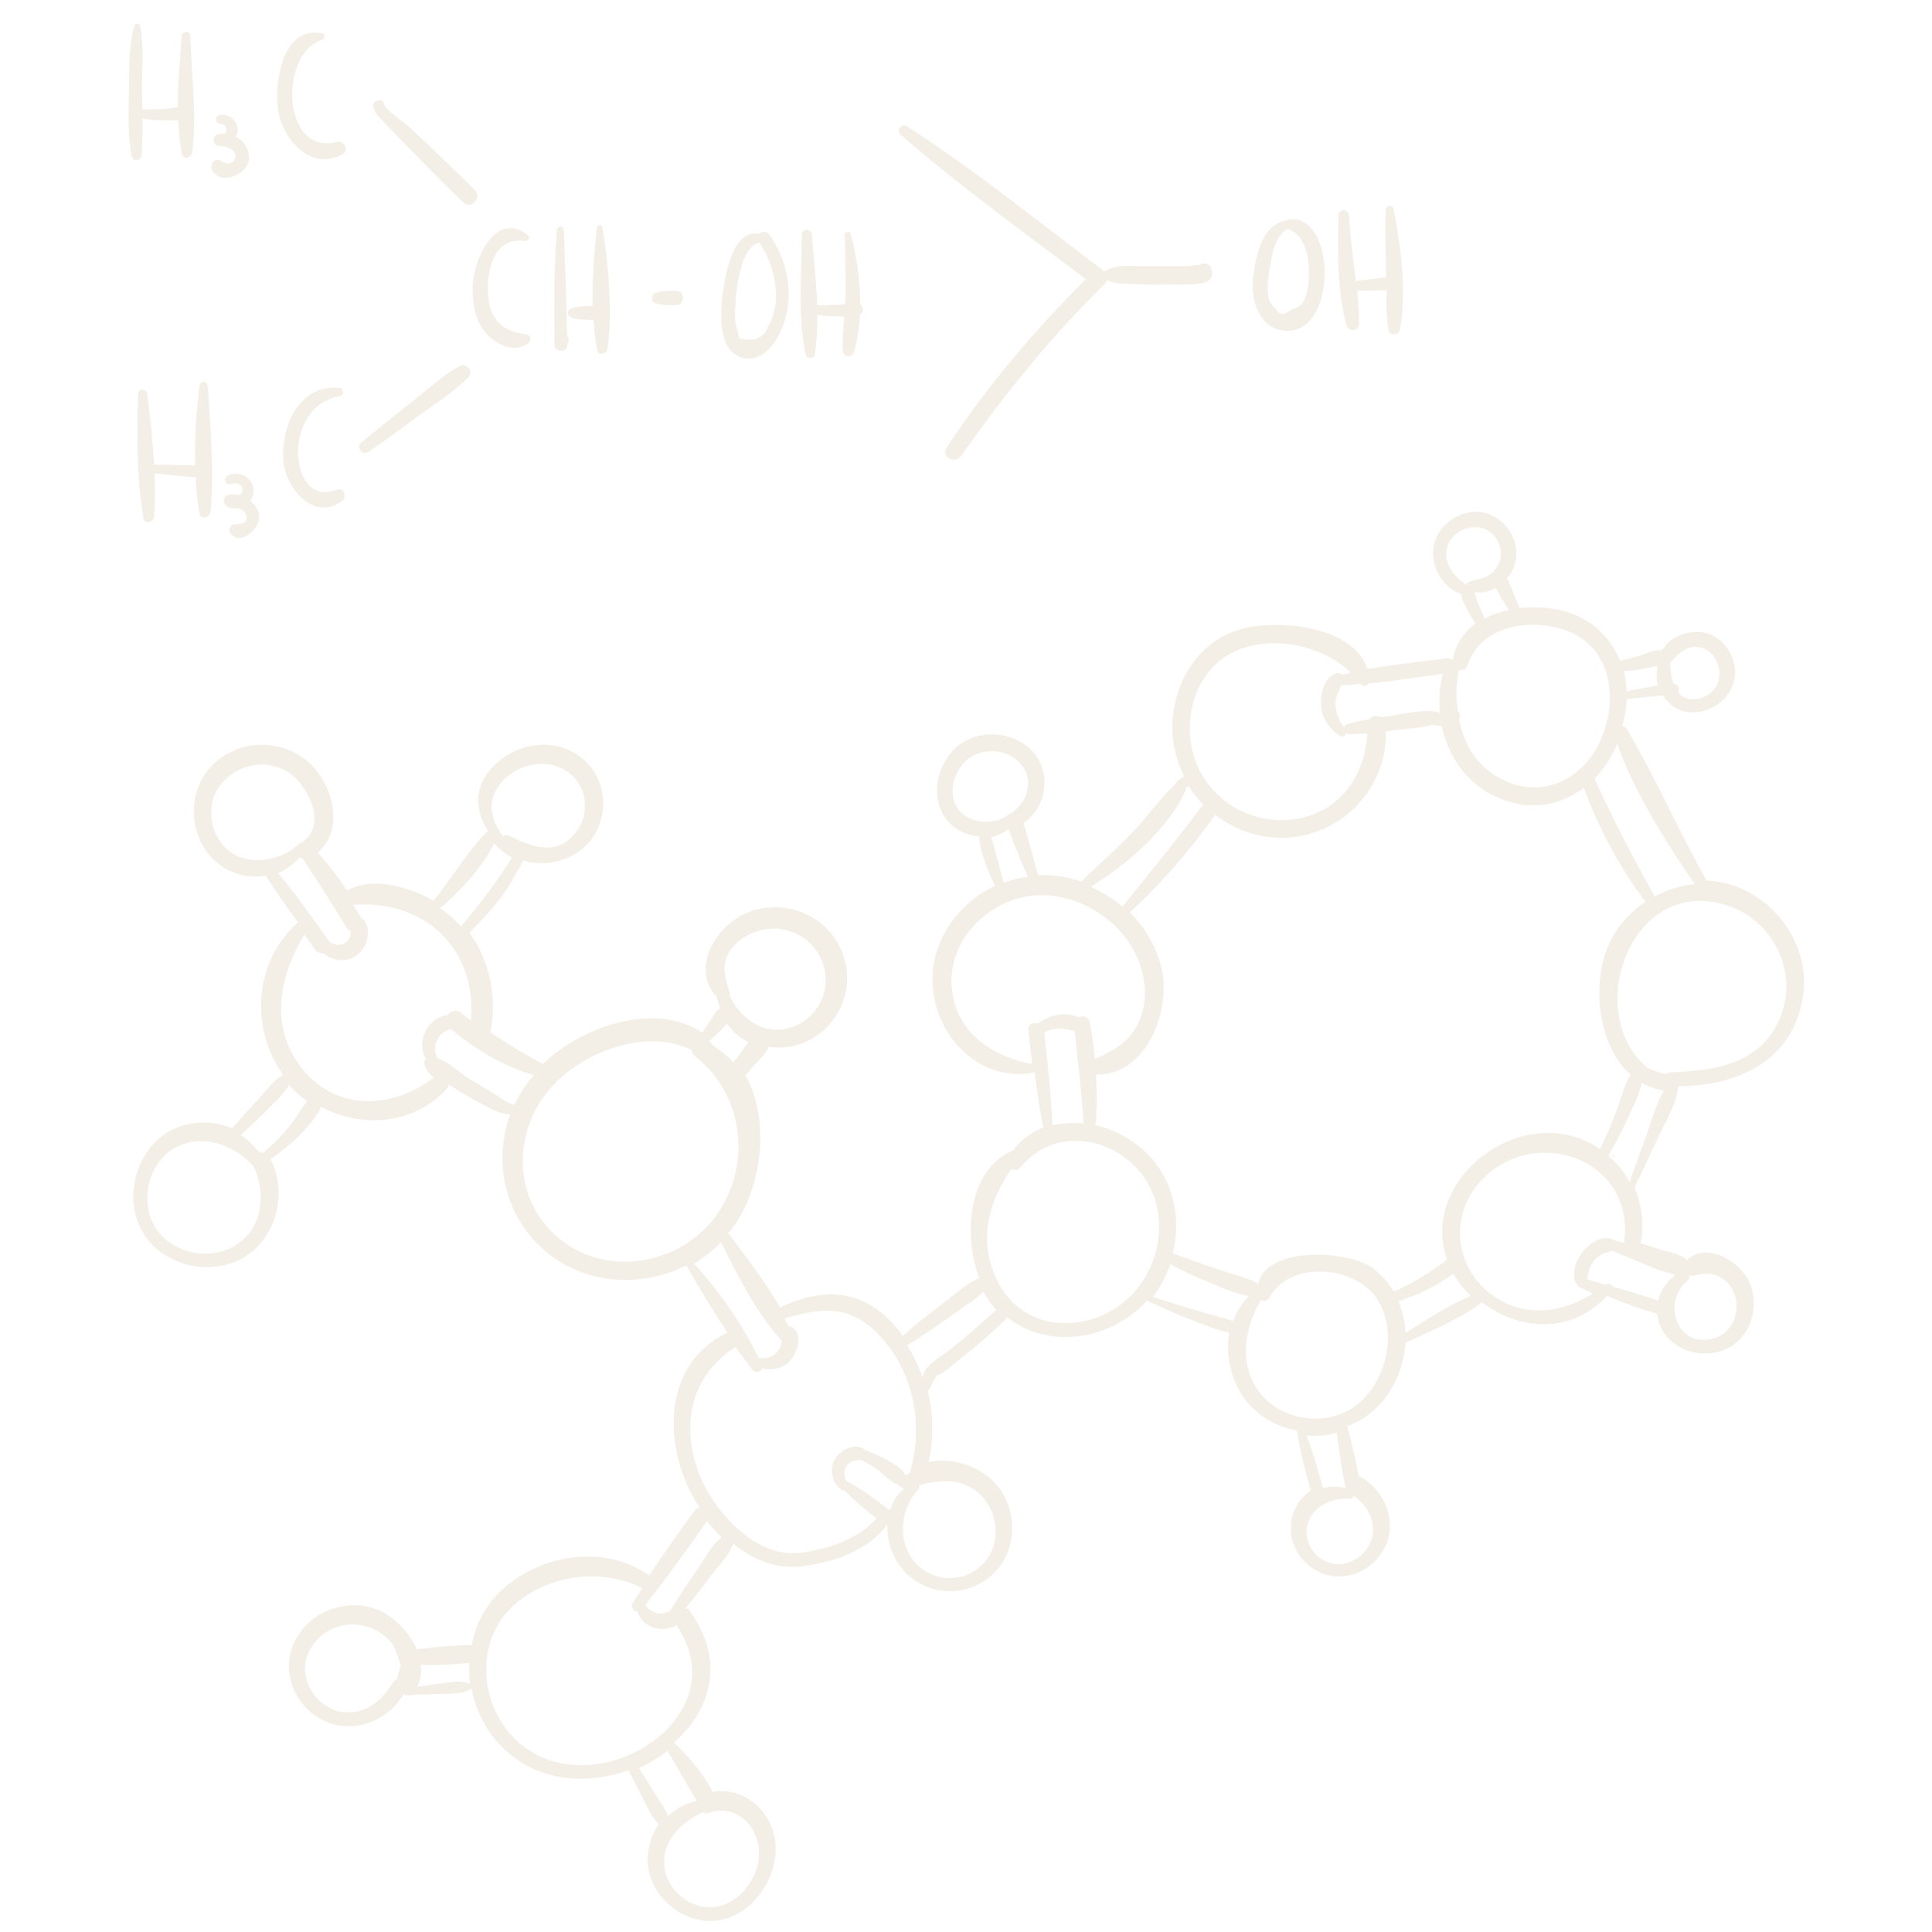 <?xml version="1.0" encoding="utf-8"?>
<!-- Generator: Adobe Illustrator 25.0.0, SVG Export Plug-In . SVG Version: 6.00 Build 0)  -->
<svg version="1.1" id="Layer_1" xmlns="http://www.w3.org/2000/svg" xmlns:xlink="http://www.w3.org/1999/xlink" x="0px" y="0px"
	 viewBox="0 0 400 400" style="enable-background:new 0 0 400 400;" xml:space="preserve">
<style type="text/css">
	.st0{opacity:0.1;}
	.st1{fill:#895003;}
</style>
<g>
	<g class="st0">
		<path class="st1" d="M353.7,131.2c-3-1-7.5,0.1-9.2,3c-0.2,0.1-0.4,0.2-0.5,0.5c-1.5-0.3-2.8,0.5-4.3,1c-1.4,0.4-2.9,0.8-4.3,1.1
			c-1.8-4.5-5.3-8.2-10.7-10c-3-1-6.6-1.3-10.1-0.9l0,0c-0.6-1.5-1.2-2.9-1.8-4.4c-0.3-0.6-0.5-1.2-0.8-1.8c0.9-1,1.5-2.2,1.8-3.5
			c0.9-4.3-2.1-8.9-6.3-10c-4.3-1.1-9,1.7-10.4,5.8c-1.4,4.3,1,9.3,5.2,10.9c0.1,0,0.1,0,0.2,0c0,1,0.7,2.2,1.2,3.1
			c0.5,1.1,1.1,2.1,1.8,3.1c-2.3,1.7-4.1,4.1-4.7,7.4c-0.2,0-0.3,0-0.4,0c-0.2-0.1-0.5-0.2-0.8-0.2c-5.5,0.7-11,1.3-16.5,2.2
			c-3-9.2-19.5-10.5-27-8c-10.6,3.5-15.5,16-12.5,26.3c0.4,1.4,1,2.7,1.6,4c-0.6,0.2-1.1,0.6-1.5,1c-0.2,0.2-0.4,0.5-0.6,0.8
			c-3.3,3.1-5.9,7-9.1,10.2c-3.2,3.4-6.8,6.4-10.1,9.7c-2.9-1-5.9-1.4-9-1.3c-1-3.6-1.9-7.3-3-10.8c4.3-2.8,5.7-9,2.9-13.5
			c-3.4-5.3-11.4-6.4-16.3-2.6c-4.7,3.7-6.3,11.4-2,16c1.7,1.8,4,2.7,6.2,2.9c0.3,3.5,1.8,7,3.3,10.2c-7.8,3.7-13.5,11.8-12.9,20.6
			c0.6,10.9,10.1,20.3,21.1,18c0.5,3.8,1,7.6,1.8,11.4c-2.4,1-4.5,2.5-6.3,4.8c-9.3,3.9-10.3,17.4-7,26.4c-2.8,1.3-5.3,3.6-7.8,5.5
			c-2.7,2.1-5.5,4.2-8,6.5c-0.2-0.3-0.5-0.6-0.7-1c-6.8-8.6-15.3-9.4-24.7-4.9c-3.1-5.3-7-10.5-10.5-15.1c-0.1-0.1-0.2-0.2-0.3-0.2
			c0.3-0.4,0.6-0.7,0.9-1.1c6-7.9,8.1-22.3,2.7-31.7c0.8-0.7,1.5-1.7,2.1-2.3c0.9-1,2.2-2.2,2.8-3.6c1.6,0.3,3.2,0.2,4.9-0.1
			c8.4-1.9,13.3-10.7,10.5-18.8c-2.7-7.9-11.4-11.8-19.2-9.1c-6.7,2.3-12.8,11.5-7,17.7c0.2,0.8,0.4,1.6,0.7,2.4
			c-1,0.5-1.5,1.7-2.1,2.6c-0.6,0.8-1.1,1.6-1.6,2.4c-9.7-6.5-24.9-1.4-33,6.5c-3.7-2-7.4-4.2-10.9-6.6c0-0.1,0.1-0.2,0.1-0.3
			c1.3-7.1-0.2-14.5-4.4-20.3c2.2-2.2,4.3-4.4,6.2-6.9c2-2.5,3.3-5.1,4.8-7.8c0.1-0.1,0.1-0.2,0.1-0.3c4.3,1.5,9.9,0.1,13-3
			c5.1-5.1,4.7-13.9-1-18.3c-6.1-4.7-14.9-2.7-19.4,3.3c-2.9,3.9-2.2,8.4,0.2,12c-0.2,0.1-0.4,0.2-0.6,0.4c-3.9,4.2-7.1,9.4-10.7,14
			c-5.3-3-13-5.1-17.9-2.1c-1.9-2.8-3.9-5.4-6.1-7.9c5.4-4.6,3.3-13.5-1.3-18.1c-5.6-5.6-14.9-5.6-20.5,0
			c-5.4,5.4-5.1,14.8,0.6,19.9c3,2.7,6.8,3.6,10.4,3c2.1,3.3,4.4,6.5,6.7,9.7c-9.1,7.9-10,21.9-3.1,31.5l0,0
			c-2.2,1.3-3.8,3.8-5.6,5.6c-1.7,1.8-3.3,3.6-4.9,5.5c-4.3-1.8-9.6-1.6-13.7,1c-6.7,4.4-8.9,14.3-4.5,21.1
			c4.4,6.7,14.5,8.7,21.1,4.3c6.4-4.2,8.5-13.3,5-20c3.9-2.7,8.2-6.4,10.5-10.8c8.4,4.4,19.2,3.7,26-3.8c0.2-0.3,0.4-0.6,0.4-0.9
			c1.7,1.2,3.5,2.2,5.3,3.2c1.9,1,4.9,3,7.4,3c-3.5,9.9-1.2,21.2,7.5,28.5c8.3,6.9,19.8,7.4,29,2.8c2.6,4.6,5.5,9.3,8.5,13.9
			c-14.1,6.8-13.4,24.8-5.7,36.3c-0.4,0-0.9,0.2-1.2,0.7c-3.2,4.4-6.3,8.8-9.3,13.3c-9.4-6.8-23.5-4.3-31.4,3.9
			c-2.9,3-4.6,6.7-5.4,10.6c-0.2-0.1-0.3-0.1-0.6-0.1c-3.5,0.1-7.2,0.4-10.7,0.9c-1.6-3.6-4.9-6.9-7.8-8.1
			c-6.7-2.8-14.7,0.2-17.7,6.9c-2.8,6.3,0.6,13.6,6.8,16.2c5.9,2.5,12.9-0.4,16-5.8c0.2,0.2,0.4,0.3,0.8,0.3
			c2.4-0.2,4.8-0.2,7.2-0.3c1.9-0.1,4.1,0.1,5.8-1c0.1-0.1,0.1-0.1,0.2-0.2c0.8,4.1,2.6,8,5.3,11.1c7.2,8.2,18,9.2,27.2,5.9
			c1,2,2.1,4,3.1,6c0.9,1.8,1.8,3.8,3.2,5.2c-1.4,2-2.2,4.4-2.3,6.8c-0.3,7.2,6.3,13.5,13.4,13.2c7.4-0.3,13-7.7,13.1-14.8
			c0.1-7.2-6.1-13.1-13.1-11.9c0,0,0,0,0-0.1c-1.9-3.7-4.9-7.2-8-10.1c7.6-6.6,10.8-16.9,3.3-27.3c-0.2-0.3-0.5-0.5-0.8-0.6
			c1.8-2.2,3.5-4.4,5.2-6.7c1.5-1.9,3.8-4.2,4.6-6.6c4,3.2,8.7,5.3,14,4.7c6.4-0.7,14-3.2,17.9-8.7c-0.1,2.6,0.6,5.4,2,7.7
			c4,6.5,12.7,8.1,18.8,3.5c5.9-4.4,6.6-13.1,2.3-18.8c-3.2-4.2-9.2-6.4-14.5-5.3c1-4.9,0.9-10-0.2-14.8c0.5-0.4,0.7-1.1,1-1.7
			c0.2-0.5,0.6-1,0.9-1.4c1.9-0.8,3.8-2.7,5.2-3.8c3.1-2.4,6.1-5,8.9-7.7c0.2-0.2,0.3-0.4,0.4-0.6c7.9,6.4,20.2,5.1,27.9-2.3
			c0.4-0.4,0.7-0.8,1.1-1.2c0.1,0.1,0.1,0.1,0.2,0.2c3.1,1.4,6.1,2.8,9.3,4c2.4,0.9,4.9,2,7.5,2.5c-1,5.8,1,12.3,5.6,16.3
			c2.4,2.1,5.4,3.4,8.4,4c0.7,4.2,1.7,8.4,2.9,12.4c-1.7,1.1-3,2.8-3.7,4.9c-1.7,5.3,1.5,10.9,6.8,12.5c5,1.5,10.3-1.4,12.4-6
			c2.3-5.2-0.2-11.3-5-14.1c-0.2-0.1-0.4-0.2-0.6-0.2c-0.6-3.5-1.4-7-2.4-10.4c2.7-1,5.2-2.7,7.1-4.9c2.9-3.4,4.7-7.9,5-12.4
			c0.1,0,0.2,0,0.2-0.1c5-2.3,10.7-4.7,15.2-7.9c0.2-0.1,0.3-0.3,0.4-0.4c7.4,5.7,18.3,6.9,25.9-1.3c3.4,1.4,6.8,2.7,10.4,3.7
			c0.1,1.2,0.5,2.4,1.2,3.6c2.6,4.4,8.8,5.8,13.3,3.6c4.9-2.4,6.7-8.6,4.7-13.5c-1.8-4.4-8.9-8.8-13-4.8c-1.3-1.3-4-1.7-5.5-2.2
			c-1.4-0.5-2.9-0.9-4.3-1.3c0.2-0.2,0.3-0.4,0.3-0.7c0.6-3.8,0-7.5-1.4-10.9c1.8-3.5,3.4-7.2,5.1-10.7c1.5-3.2,3.6-6.6,4-10.2
			c12.2-0.1,23.8-5.2,25.8-18.7c1.6-10.8-6.2-21.2-16.7-23.5c-1.1-0.2-2.2-0.4-3.4-0.4c0-0.1-0.1-0.3-0.1-0.4
			c-5.7-10.2-10.4-21-16.3-31c-0.2-0.4-0.5-0.5-0.9-0.6c0.5-1.9,0.8-3.8,0.9-5.6c1.7-0.1,3.5-0.4,5.2-0.5c0.8-0.1,1.6-0.1,2.3-0.2
			c0.9,1.4,2.2,2.6,3.8,3.1c4.1,1.4,9.1-1.1,10.6-5.2C360.3,138.3,358.2,132.8,353.7,131.2z M82.5,346.4c-0.1,0.4-0.2,0.9-0.3,1.3
			c-0.3,0.1-0.6,0.3-0.8,0.6c-2.2,3.6-5.4,6.5-10,6.2c-5-0.3-9.1-5.6-8.1-10.5c1.1-5.2,6.3-8.5,11.5-7.5c2.6,0.5,4.7,1.7,6.4,3.8
			c0.2,0.2,1.1,2.4,1.8,4.5C82.8,345.4,82.7,345.9,82.5,346.4z M97.3,348.6L97.3,348.6c-1.9-0.8-3.8-0.3-5.7-0.1
			c-1.7,0.2-3.4,0.5-5.2,0.7c0.7-1.4,0.9-2.9,0.7-4.5c3.3,0.1,6.7-0.1,9.9-0.4c0.1,0,0.1,0,0.2,0C97.1,345.7,97.1,347.1,97.3,348.6z
			 M150.7,197.6c1.3-2.6,4.1-4.3,6.8-5c5.6-1.4,11.3,1.7,13,7.3c1.7,5.5-1.5,11.3-7,12.9c-5.4,1.6-10.1-1.9-12.4-6.5
			c0-0.2,0.1-0.4,0-0.7C150.3,202.9,149.3,200.3,150.7,197.6z M149,213.5c0.5-0.5,1-1,1.5-1.5c1.2,1.6,2.7,2.9,4.5,3.8
			c-0.7,0.8-1.3,1.8-1.9,2.6c-0.4,0.5-0.8,1-1.3,1.5c-1.1-1.2-2.3-2.2-3.8-3.1c-0.4-0.4-0.8-0.8-1.2-1.2
			C147.6,214.9,148.3,214.2,149,213.5z M102.8,163.4c2.8-4.8,9.7-6.9,14.4-3.8c4.4,2.8,5.2,8.9,1.9,12.9c-4,4.9-9,2.8-13.6,0.6
			c-0.5-0.2-1-0.2-1.4,0C102,170.2,100.8,166.7,102.8,163.4z M102.3,174.6c1.1,1.2,2.4,2.2,3.7,3c0,0,0,0-0.1,0.1
			c-3,4.9-6.7,9.7-10.5,14.1c-0.9-1-1.9-2-3.1-2.9c-0.4-0.3-0.7-0.6-1.2-0.8C95.5,184.2,99.9,179.6,102.3,174.6z M47.1,175.9
			c-3.9-3.4-4.6-9.8-1.2-13.7c3.3-4,9.3-5.2,13.8-2.3c4.1,2.6,8.2,11.1,2.8,14.5l0,0c-0.4,0.1-0.7,0.3-0.9,0.7
			c-0.2,0-0.3,0.1-0.4,0.2C57.4,178.4,51,179.3,47.1,175.9z M57.6,180.8c1.7-0.8,3.3-1.9,4.5-3.4c0.2,0.2,0.4,0.3,0.6,0.4
			c3.1,4.7,6.1,9.4,9,14.2c0.3,0.4,0.6,0.7,0.9,0.8c0,0.9-0.2,1.7-1,2.3c-1,0.8-2.4,0.6-3.4-0.1c-0.1-0.1-0.1-0.2-0.2-0.3
			C64.7,190,61.3,185.3,57.6,180.8z M49.1,257.6c-5.4,3.7-13.7,2-17.1-3.7c-3.2-5.5-1.1-13.7,4.7-16.5c5.6-2.7,11.9-0.3,15.8,4.1
			C55.1,246.9,54.5,254,49.1,257.6z M60,233.1c-1.6,2-3.5,3.9-5.5,5.6c-0.3-0.2-0.6-0.2-0.9-0.2c-1.1-1.4-2.4-2.6-3.8-3.5
			c1.7-1.5,3.3-3,4.9-4.6c1.7-1.8,4-3.6,5.1-5.8c1.1,1.3,2.4,2.4,3.8,3.4C62.3,229.7,61.3,231.4,60,233.1z M88.2,219.2
			c-0.3,0.3-0.5,0.7-0.3,1.2c0.3,1.2,1,2,1.9,2.7c-9.2,7.1-21.8,6.9-28.5-3.6c-5.4-8.4-3.1-18,1.7-26c0.7,1,1.5,2,2.2,3.1
			c0.5,0.6,1.1,0.8,1.7,0.7c1.7,1.5,4.2,2,6.3,0.9c2.5-1.3,3.9-5,2.3-7.5c-0.2-0.3-0.4-0.5-0.7-0.6c-0.5-1-1.1-1.9-1.7-2.8
			c1.2,0,2.5,0,3.8,0c3.9,0.2,7.7,1.3,11.1,3.4c7.1,4.5,10.3,12.5,9.5,20.6c-0.6-0.5-1.3-1-1.9-1.5c-1-0.9-2.3-0.5-3,0.4
			C88.5,210.7,86.1,215.7,88.2,219.2z M102.1,226.3c-1.6-1-3.3-1.9-4.9-2.9c-2-1.2-4.2-3.5-6.6-4.3c-1.4-2.3,0.1-5.5,2.7-6
			c0,0,0,0,0.1,0c5.1,4.2,10.7,7.6,17.1,9.5c-1.6,1.9-2.9,3.9-4,6.1C105.3,228.7,103,226.8,102.1,226.3z M116,256.6
			c-10.1-8.1-10.1-22.7-1.5-31.9c6.6-7.1,19.5-11.9,28.7-7.3c0,0.4,0.2,0.8,0.6,1.2c9.8,7.6,11.9,21.5,5.2,32
			C142.1,261.5,126.3,264.9,116,256.6z M143.7,261.6c2-1.2,3.9-2.7,5.6-4.4c3.3,6.7,7.4,14.8,12.5,20.3c0,0.1,0,0.1,0,0.2
			c0,0.9-0.4,1.6-0.9,2.2c-1.1,1.2-2.3,1.4-3.8,1.3C153.8,274.3,148.8,267.2,143.7,261.6z M146.8,375.3c6.7-2.1,11.5,4.4,10.1,10.6
			c-1.2,5.4-6.3,10.2-12.1,8.7c-4.9-1.3-8.4-6.3-7-11.4c1.1-3.9,4.3-6.4,7.8-8C145.9,375.4,146.3,375.5,146.8,375.3z M144.3,372.9
			c-2.3,0.4-4.3,1.5-6,3.1c-0.6-1.6-1.7-3-2.6-4.5c-1.1-1.8-2.2-3.6-3.4-5.4c2.1-1,4.1-2.2,5.9-3.6
			C140.3,366,142.2,369.5,144.3,372.9z M105.9,359.3c-6.5-7.1-7.3-19-0.4-26.1s18.7-8.8,27.5-4.4c-0.7,1-1.4,2.1-2,3.1
			c-0.5,0.8,0.2,1.7,1,1.8c0.8,2.8,4.2,4.3,7.1,3.2h0.1c0.1,0,0.2-0.1,0.3-0.1c0.2-0.1,0.4-0.3,0.5-0.4
			C153.8,356.6,120.8,375.6,105.9,359.3z M144.4,324.9c-2,2.9-3.9,5.8-5.8,8.8c-0.3,0-0.6,0-0.9,0.2c-1.4,0.6-3.3-0.4-4.1-1.6
			c4.4-5.6,8.6-11.4,12.7-17.3c0,0,0,0,0-0.1c1,1.2,2,2.3,3.1,3.4C147.3,319.8,145.9,322.8,144.4,324.9z M175.2,306.6
			c-0.5-0.9-0.5-2.1,0-3c0.7-1.2,1.8-1.1,3-1.4c1.3,0.7,2.6,1.4,3.8,2.3c1.1,0.8,2.4,2.4,3.8,2.8c0.3,0.2,0.5,0.4,0.8,0.6
			c0.2,0.1,0.4,0.3,0.5,0.4c-1.4,1.2-2.3,2.7-2.9,4.4C181.4,310.5,178.4,308.3,175.2,306.6z M202.9,309.4c4,3.8,4.5,10.8,0.3,14.7
			c-4.4,4.2-11.5,3.2-14.7-1.9c-2.7-4.3-1.8-10.1,1.6-13.8c0.3-0.3,0.3-0.6,0.2-0.9C194.7,306.3,199.2,305.9,202.9,309.4z
			 M188.5,304.6c0,0.1,0,0.1,0,0.2c-0.3,0.2-0.5,0.3-0.7,0.5c-0.1,0-0.1,0.1-0.2,0.2h-0.1c-0.6-1.5-2.6-2.5-3.8-3.2
			c-1.5-0.8-3-1.5-4.7-2.1c-0.1-0.1-0.2-0.2-0.3-0.3c-2-1.2-4.9,0.5-5.9,2.3c-1.1,2-0.6,4.6,1.2,6.1c0.2,0.2,0.6,0.3,0.8,0.2
			c2,2.1,4.3,4.1,6.7,5.9c-3.9,4.2-9.4,6.1-15,7c-7,1.1-12.7-3.1-17-8.3c-8.8-10.5-9.7-26.4,2.8-34.2c1.1,1.6,2.3,3.1,3.4,4.6
			c0.7,0.9,1.8,0.6,2.1-0.2c1.8,0.5,3.9,0.1,5.3-1.1c1.7-1.4,3.3-5.5,1.2-7.2c-0.3-0.3-0.7-0.4-1-0.4c-0.3-0.6-0.6-1.1-0.9-1.7
			c4.1-1,8.2-2.2,12.4-1.1c4.7,1.3,8,5,10.6,9C189.8,288,190.7,296.6,188.5,304.6z M205.7,271.7c-3,2.7-6,5.3-9.1,7.8
			c-1.9,1.5-5.2,3.1-5.6,5.7l0,0c-0.8-2.3-1.9-4.6-3.2-6.7c3.1-1.8,6.1-4,9-6c2.2-1.6,4.8-3.1,6.8-5.1c0.1,0.2,0.2,0.5,0.4,0.7
			c0.7,1.2,1.5,2.3,2.3,3.2C206.1,271.4,205.9,271.5,205.7,271.7z M310.1,122.5c0.7,1.3,1.5,2.6,2.3,3.8c-1.8,0.4-3.5,0.9-5,1.8
			c-0.5-1.1-0.9-2.1-1.4-3.2c-0.3-0.8-0.4-1.6-0.8-2.3c1.6,0.2,3.1-0.1,4.5-0.9C309.8,121.9,309.9,122.2,310.1,122.5z M300.2,112
			c1.8-3,6.3-3.9,8.8-1.4c2.3,2.3,2.4,5.8-0.1,8c-1.4,1.2-2.6,1.1-4.2,1.7c-0.4,0.1-1,0.3-1.1,0.9c-0.1-0.2-0.2-0.3-0.4-0.4
			C300.3,118.9,298.2,115.3,300.2,112z M302.1,148.9C302.1,148.8,302.1,148.8,302.1,148.9c0.3-0.6,0.2-1.3-0.3-1.7
			c-0.4-2.8-0.3-5.7,0.2-8.5c0.7,0.2,1.6-0.1,1.9-1.1c2.7-8.1,12.8-9.6,20-7.2c9.5,3.2,11.2,13.7,7.8,22.1
			c-3.3,8.3-11.8,13.2-20.4,9C305.8,158.9,303.1,154.2,302.1,148.9z M283.3,141.5c5.2-0.5,10.3-1.3,15.4-2c-0.7,2.7-0.8,5.5-0.6,8.2
			l0,0c-0.1-0.2-0.3-0.3-0.6-0.3c-2.8-0.5-5.6,0.2-8.3,0.6c-1.1,0.2-2.3,0.4-3.4,0.5c-0.8-0.4-1.8-0.3-2.3,0.4c-1.5,0.3-3,0.6-4.5,1
			c-0.4,0.1-0.6,0.4-0.7,0.7c-1.2-1.4-1.8-3.2-1.8-5c0-1.4,0.7-2.5,1.2-3.7c1.3-0.1,2.6-0.1,4-0.3
			C282.1,142.2,283.1,142.1,283.3,141.5z M255,135.2c7.5-4,18.7-1.8,24.7,4.1c-0.6,0.1-1.2,0.3-1.9,0.4c-0.3-0.3-0.7-0.5-1.1-0.3
			c-2.6,0.8-3.3,4.2-3.2,6.5c0.2,2.8,1.6,5,3.9,6.4c0.6,0.4,1.2,0,1.3-0.5c0.1,0.1,0.3,0.2,0.5,0.2c1.3,0,2.6-0.1,3.9-0.2
			c-0.4,7.8-4.7,15.1-12.7,17.3c-8.9,2.5-18.3-1.8-22.3-10.1C244.3,150.8,246.6,139.6,255,135.2z M245.4,163.8
			c0.1-0.2,0.1-0.5,0.1-0.7c0.2-0.1,0.4-0.2,0.6-0.3c0.9,1.4,1.9,2.6,3,3.8c-5.4,7.1-11,14.1-16.7,21.1c-2-1.7-4.2-3-6.6-4.1
			C233.3,179.1,241.9,171.5,245.4,163.8z M199.3,168.5c-3.4-2.9-2.3-8.2,0.7-11s8.4-2.6,11.2,0.5c3,3.3,1.6,7.9-1.6,10.2
			c-0.1,0-0.1,0.1-0.2,0.1c-0.3,0.1-0.6,0.3-0.8,0.5c-0.1,0.1-0.2,0.2-0.3,0.2C205.6,170.7,201.7,170.5,199.3,168.5z M205.2,173.3
			c1.3-0.3,2.6-0.8,3.6-1.7l0,0c1.2,3.4,2.6,6.7,4,10c-0.1,0-0.2,0-0.3,0c-1.6,0.2-3.2,0.6-4.7,1.2
			C206.9,179.7,206.2,176.4,205.2,173.3z M197,203.5c-0.3-9.4,8.1-17.4,17.2-18.1c8.3-0.6,16.7,4.2,20.6,11.5
			c2.6,4.9,3.2,11,0.4,15.8c-2,3.5-5.2,5-8.5,6.6c-0.2-2.6-0.6-5.1-1.1-7.7c-0.2-1.1-1.4-1.4-2.3-1c-2.7-1.2-6-0.5-8.4,1.3
			c-1-0.3-2.1,0.2-2,1.4c0.3,2.3,0.5,4.6,0.8,7C205,218.7,197.3,213.3,197,203.5z M222.5,213.5c0.7,6.2,1.4,12.4,1.8,18.6
			c0,0.2,0.1,0.3,0.1,0.5c-2.2-0.2-4.4-0.1-6.5,0.4c-0.3-6.4-1-12.8-1.7-19.2C218.3,212.6,220.3,212.8,222.5,213.5z M234.4,268
			c-7.6,7.9-21.4,8.5-27.3-1.7c-4.9-8.5-2.7-17.1,2.3-24.3c0.6,0.3,1.3,0.4,1.9-0.3c6.7-8.4,18.9-6.6,25.1,1.4
			C242.1,250.5,240.7,261.4,234.4,268z M248.3,271.5c-3.2-1-6.4-1.9-9.6-3c1.6-2.1,2.8-4.4,3.6-6.8c2.7,1.5,5.5,2.8,8.3,3.9
			c2.4,1,5.2,2.3,8,2.7c-1.5,1.5-2.6,3.3-3.3,5.2C253,272.7,250.5,272.2,248.3,271.5z M283.9,318.9c-1.1,3.3-4.8,5.6-8.2,4.8
			c-3.4-0.8-5.7-4.2-5.1-7.7c0.8-4,5.1-6,8.8-5.7c0.4,0,0.7-0.2,0.8-0.5c0.1,0,0.1,0,0.2,0C283.3,311.8,285.1,315.4,283.9,318.9z
			 M270.5,297.2c2.1,0.2,4.3,0,6.3-0.6c0.4,3.9,1,7.7,1.8,11.5c-1.6-0.4-3.2-0.4-4.7,0C272.9,304.5,271.9,300.8,270.5,297.2z
			 M279.2,292c-6,3.3-14.4,1.7-18.5-3.8c-4.3-5.8-3.1-13.2,0.4-19.1c0.6,0.4,1.3,0.3,1.7-0.4c4.3-8.1,18.4-6.6,22.6,0.7
			C289.7,276.7,286.6,287.8,279.2,292z M284.3,262.6c-4.9-3.7-22-4.8-23.8,3.2c-2.5-1.5-5.9-2.1-8.6-3.1c-3-1-6.1-2.1-9.1-3.2
			c1.7-6.8,0.4-14.1-4.3-19.6c-3.1-3.5-7.4-6-11.9-7c0.2-0.2,0.3-0.5,0.3-0.8c0.2-3.2,0.2-6.4,0-9.6c10.7,0.2,15.9-13.9,13.4-22.8
			c-1.2-4.2-3.4-7.8-6.4-10.8c6.6-6,12.5-12.9,17.7-20.2c4.5,3.5,10.3,5.3,16.3,4.6c11-1.3,19.4-11,19-21.9c0.9-0.1,1.8-0.2,2.7-0.3
			c2.3-0.3,4.8-0.4,7-1.1c0.6,0.2,1.2,0.3,1.9,0.3l0,0c1.4,6.8,5.8,12.8,12.8,15.3c6.1,2.3,12,1,16.6-2.5
			c3.1,8.4,7.4,16.5,12.8,23.6c-4.2,2.8-7.4,7-8.7,11.9c-2.1,7.9-0.5,18.5,5.6,23.9c-1.4,2.3-2.1,5.3-3,7.7c-1,2.6-2.1,5.2-3.3,7.7
			c-1.1-0.7-2.2-1.4-3.5-1.9c-9.1-3.8-19.8,0.3-25.4,8c-4.2,5.7-4.6,11.7-2.8,16.8c-3.4,2.6-7.1,4.9-11,6.6
			C287.5,265.7,286.1,264,284.3,262.6z M291,276c-0.1-2.3-0.6-4.6-1.5-6.6c4.1-1.3,7.9-3.1,11.4-5.7c1,1.7,2.2,3.3,3.6,4.6
			C299.8,270.3,295.2,273.3,291,276z M310.4,269.1c-9-5.3-10.9-16.9-3.8-24.6c11-11.9,31.8-4.6,29.7,12.4c0,0.1,0,0.3,0,0.4
			c-0.8-0.2-1.6-0.4-2.4-0.6c0,0-0.1,0-0.1-0.1c-2-1-4.6,0.8-5.9,2.3c-1.5,1.7-2.3,4-1.9,6.2c0.1,0.3,0.3,0.6,0.5,0.7
			c0,0.3,0.2,0.5,0.5,0.7c0.9,0.4,1.9,0.9,2.8,1.3C324,271.5,316.8,272.8,310.4,269.1z M349.4,265.1c0.4-0.3,0.4-0.7,0.3-1.1
			c0.2,0.1,0.4,0.1,0.7,0.1c2-0.3,3.5-0.8,5.5,0.2c1.7,0.8,2.9,2.4,3.4,4.2c0.9,3.4-0.7,7.4-4.2,8.5
			C347.3,279.5,343.9,269.7,349.4,265.1z M343.3,262.9c0.9,0.3,2.3,0.6,3.3,1c0,0.1,0.1,0.2,0.2,0.2c-1.8,1.2-3,3.1-3.5,5.2
			c-3.1-1.1-6.2-2-9.4-2.9c-0.3-0.5-0.8-0.9-1.4-0.4l0,0c-1.3-0.4-2.5-0.7-3.8-1.1c0-0.1,0-0.1,0-0.2c0.1-1.5,0.5-2.8,1.5-3.9
			c0.5-0.5,1-0.9,1.6-1.2c0.6-0.3,1.3-0.3,1.9-0.7c1.9,0.9,3.9,1.6,5.8,2.4C340.8,261.9,342,262.4,343.3,262.9z M341,234.7
			c-1.2,3.3-2.4,6.6-3.6,10c-1.1-2-2.6-3.9-4.4-5.4c1.5-2.6,2.9-5.3,4.1-8c1-2.2,2.3-4.6,2.8-7.1c1.4,0.8,2.9,1.3,4.6,1.6
			C342.9,228.5,342,231.8,341,234.7z M358,187.6c8.7,3,13.9,12.8,11.1,21.6c-3.4,10.7-13.2,12.5-23.1,12.8c-0.4,0-0.8,0.2-1,0.4
			c-1.4-0.3-2.7-0.7-4-1.4C327.4,209.5,337.9,180.6,358,187.6z M350.9,183.1c-2.9,0.2-5.7,1.1-8.3,2.5c-4.5-8-8.7-16.1-12.5-24.4
			c2-2,3.6-4.5,4.7-7.2C338.5,164.2,344.8,174.2,350.9,183.1z M343.2,141.9c-0.5,0.1-1,0.2-1.5,0.3c-1.6,0.3-3.3,0.6-4.9,0.9
			c-0.1-1.4-0.3-2.8-0.6-4.2c1.5,0,2.9-0.2,4.4-0.5c0.9-0.2,1.8-0.3,2.6-0.6C342.9,139.2,342.9,140.5,343.2,141.9z M355.5,141.8
			c-1.1,2.2-4.1,3.6-6.5,2.7c-0.6-0.2-1.1-0.6-1.5-1.1c0.3-0.6,0-1.6-0.7-1.8c-0.1,0-0.2,0-0.3,0c-0.5-1.4-0.7-2.9-0.7-4.4l0,0
			c1.8-2.1,4.2-4.3,7.2-2.8C355.6,135.6,356.7,139.2,355.5,141.8z"/>
		<path class="st1" d="M334,239.2c-0.3,0.1-0.1,0.5,0.1,0.4C334.3,239.5,334.2,239.1,334,239.2z"/>
	</g>
	<g class="st0">
		<path class="st1" d="M39.4,7.5c0-1.2-1.7-1.2-1.8,0c-0.3,4.7-0.8,9.8-0.8,14.7c-0.7,0.1-1.3,0.2-2,0.3c-1.7,0.1-3.4,0.1-5.1,0.2
			c-0.1,0-0.1,0-0.2,0c-0.1-1.7-0.1-3.4-0.1-5c0-4.1,0.4-8.4-0.4-12.4c-0.1-0.6-1-0.5-1.2,0c-1.2,4.3-1,9-1.1,13.5
			s-0.3,9.2,0.6,13.6c0.3,1.2,1.9,0.8,2-0.3c0.2-2.5,0.2-5,0.2-7.6c1.7,0.4,3.5,0.4,5.3,0.4c0.7,0,1.4,0,2.1,0
			c0.1,2.3,0.3,4.6,0.7,6.9c0.3,1.4,2.1,0.9,2.2-0.3C40.8,23.7,39.6,15.3,39.4,7.5z"/>
		<path class="st1" d="M48.8,28.3c0.3-0.5,0.4-1,0.4-1.6c-0.1-1.9-1.8-3.1-3.6-2.9c-1.2,0.1-1.2,1.7,0,1.8c1.3,0.1,1.6,1.6,0.9,2.1
			c-0.5,0-0.9,0-1.4,0.1c-1.3,0.4-1.1,2.4,0.3,2.4c1.3,0,4.1,0.9,3.2,2.8c-0.7,1.3-2,0.9-2.9,0.3c-1.2-0.8-2.3,0.7-1.8,1.8
			c1.4,3.2,6.4,1.4,7.4-1.2C52.1,31.6,50.8,29.3,48.8,28.3z"/>
		<path class="st1" d="M69.7,29.4c-11.5,2.8-11.9-18.4-3-21.2c0.6-0.2,0.7-1.2,0-1.3c-8.1-1.6-9.8,9.7-9.2,15.3
			c0.7,6.2,6.5,13.4,13.3,9.8C72.4,31.2,71.3,29,69.7,29.4z"/>
		<path class="st1" d="M43,79.9c-0.1-1.1-1.6-1.1-1.7,0c-0.6,5.2-1.1,10.9-0.9,16.5c-1.2-0.1-2.4-0.1-3.6-0.1
			c-1.6-0.1-3.3-0.1-4.9-0.1c-0.3-4.9-0.8-9.9-1.4-14.6c-0.2-1.2-1.9-1.3-1.9,0c-0.3,8.3-0.3,17.4,1.1,25.7c0.2,1.3,2.1,0.9,2.2-0.3
			c0.2-2.9,0.2-6,0.1-9c1.6,0.2,3.2,0.3,4.8,0.5c1.2,0.1,2.4,0.3,3.7,0.3c0.1,2.6,0.4,5.1,0.8,7.5c0.2,1.4,2.1,0.9,2.3-0.3
			C44.3,97.6,43.6,88.3,43,79.9z"/>
		<path class="st1" d="M51.8,103.7c0.5-0.7,0.8-1.5,0.7-2.4c-0.2-2.6-3.4-4.1-5.5-2.7c-0.8,0.5-0.3,2,0.7,1.6c0.8-0.3,2.3-0.2,2.5,1
			c0.1,0.8-0.3,1.2-0.9,1.3c-0.6-0.1-1.2-0.2-1.7-0.1c-1.5,0.1-1.7,2-0.3,2.6c0.6,0.2,1.3,0.3,1.9,0.2c0.8,0.2,1.6,0.7,1.8,1.6
			c0.4,1.9-1.5,1.6-2.7,1.8c-0.7,0.1-1,1.1-0.7,1.6c1.7,3,5.6-0.2,6-2.6C53.9,106,53,104.6,51.8,103.7z"/>
		<path class="st1" d="M69.7,101.4c-5.6,2.2-8.1-3.3-8-8.1c0.2-5.4,3-10.3,8.7-11.3c1-0.2,0.7-1.6-0.2-1.7
			c-8.4-0.8-12.2,8.3-11.5,15.4c0.6,5.4,6.2,12.3,12,8.1C71.9,103.1,71.3,100.8,69.7,101.4z"/>
		<path class="st1" d="M108.8,69.2c-5.5-0.7-7.8-3.8-7.8-9.3c0-4.7,1.6-10.9,7.6-10c0.6,0.1,1.4-0.7,0.7-1.2
			c-6.6-5.2-11,4.7-11.4,9.9c-0.2,3.7,0.3,7.9,3,10.7c2.1,2.2,5.5,3.7,8.3,1.9C110.3,70.5,109.8,69.3,108.8,69.2z"/>
		<path class="st1" d="M117.4,69.4c-0.2-7.3-0.3-14.5-0.7-21.8c0-0.9-1.3-0.9-1.4,0c-0.6,7.9-0.6,15.8-0.5,23.7
			c0,1.5,2.3,1.9,2.6,0.4c0.1-0.4,0.2-0.9,0.3-1.3C117.8,70,117.7,69.6,117.4,69.4z"/>
		<path class="st1" d="M124.7,47c-0.1-0.7-1-0.4-1.1,0.1c-0.6,5.1-1,10.7-0.9,16.2c-0.9,0-1.9,0.1-2.8,0.2c-0.9,0.1-1.8,0.2-2.3,1
			c-0.1,0.2-0.1,0.5,0,0.6c0.6,0.8,1.4,0.9,2.3,1c1,0.1,2,0.1,3,0.2c0.1,2.1,0.4,4.2,0.7,6.1c0.2,1.4,2.1,0.9,2.2-0.3
			C126.8,64.2,126,54.8,124.7,47z"/>
		<path class="st1" d="M140.4,60.3c-1.4-0.2-3.3-0.1-4.6,0.3c-1.1,0.3-1.1,1.9,0,2.2c1.4,0.4,3.2,0.5,4.6,0.3
			C141.7,62.9,141.7,60.5,140.4,60.3z"/>
		<path class="st1" d="M159.3,48.6c-0.6-0.8-1.5-0.7-2.1-0.2c-5.4-1-7,8.1-7.5,11.9c-0.5,3.9-1.3,11.7,3.5,13.6
			c4.8,1.8,8.2-3.8,9.3-7.6C164.3,60.2,162.9,53.7,159.3,48.6z M158.9,67.8c-0.8,2.2-2.7,3-5.8,2.3c-0.3-1-0.5-2-0.8-3
			c-0.2-1.5-0.1-3.3,0-4.8c0.2-3,1.1-11.1,4.9-12.1C160.4,54.9,162.2,62.6,158.9,67.8z"/>
		<path class="st1" d="M178.1,63c0-5-0.8-10.2-2-14.6c-0.2-0.6-1.2-0.5-1.2,0.2c0.1,4,0.2,8,0.2,12c0,0.8-0.1,1.6-0.1,2.3
			c-0.5,0.1-0.9,0.2-1.4,0.2c-1.5,0.1-3,0.1-4.4,0.1c-0.2-4.9-0.8-9.9-1.1-14.6c-0.1-1.3-2.1-1.4-2.1,0c0,8-0.9,17,0.8,24.8
			c0.2,0.9,1.8,1,1.9,0c0.4-2.6,0.5-5.4,0.5-8.2c1.5,0.2,2.9,0.3,4.4,0.3c0.4,0,0.8,0,1.2,0.1c-0.2,2.3-0.4,4.7-0.3,7
			c0.1,1.3,1.9,1.6,2.3,0.3c0.7-2.5,1.1-5.1,1.3-7.9l0,0C178.9,64.5,178.8,63.5,178.1,63z"/>
		<path class="st1" d="M98.3,39.3c-3.1-3-6.2-6-9.3-9c-1.4-1.3-2.8-2.6-4.2-3.9c-0.7-0.7-5.3-3.9-5.3-4.8c0-0.3-0.2-0.8-0.6-0.8
			c-0.1,0-0.1,0-0.2,0c-0.9-0.1-1.6,0.5-1.4,1.4c0.3,1.4,1.4,2.3,2.4,3.3c1.8,1.9,3.6,3.8,5.5,5.7c3.5,3.6,7.1,7.2,10.7,10.7
			C97.4,43.5,99.9,41,98.3,39.3z"/>
		<path class="st1" d="M95.2,75.8c-3.6,2-6.8,4.9-9.9,7.4c-3.5,2.8-7.1,5.6-10.6,8.5c-1,0.9,0.3,2.7,1.5,1.9c3.7-2.5,7.4-5.3,11-7.9
			c3.3-2.4,6.9-4.7,9.8-7.6C98.1,76.9,96.6,75,95.2,75.8z"/>
		<path class="st1" d="M250.6,55.3c-0.4-0.9-1.6-0.9-2.3-0.4c-0.2-0.1-0.7-0.1-1.8,0.2c-1.1,0-2.2,0-3.3,0c-2.2,0-4.4,0-6.6,0
			c-2.8,0-5.6-0.4-8,1.1c-0.1-0.1-0.2-0.1-0.2-0.2c-13.4-10.1-26.6-20.8-40.7-29.9c-1-0.6-2.2,0.9-1.3,1.7
			c12.2,10.7,25.5,20.2,38.4,30C214.1,68.5,204.3,80,196,92.7c-1.2,1.9,1.7,3.5,3,1.7c8.9-12.7,18.6-24.7,29.7-35.6
			c0.2-0.2,0.4-0.5,0.5-0.8c1.5,0.7,2.9,0.7,4.9,0.8c3.6,0.2,7.2,0.1,10.7,0.1C247.2,58.9,252.3,59.1,250.6,55.3z"/>
		<path class="st1" d="M267.1,45.4c-0.2,0-0.4,0.1-0.6,0.2c-5.1,0.8-6.4,6.9-7,11.4c-0.7,4.8,1.1,11.6,7.2,11.5
			C276.9,68.3,276.5,44.6,267.1,45.4z M270.6,60.4c-0.6,2.3-1,3-3.4,3.8c-1.3,1.1-2.3,1.1-3-0.2c-1.2-0.9-1.8-2.2-1.7-3.9
			c-0.2-1.5,0.2-3.2,0.4-4.7c0.5-2.9,1-6.3,3.6-8c0.1,0.1,0.2,0.1,0.3,0.1c3.2,1.2,4.1,5.1,4.2,8.1C271.1,57.2,271,58.9,270.6,60.4z
			"/>
		<path class="st1" d="M288.5,43.2c-0.2-0.9-1.5-0.7-1.6,0.2c-0.2,4.4,0,8.8,0.1,13.2c0,0.3,0,0.5,0,0.8c-2.1,0.3-4.2,0.5-6.3,0.8
			c-0.5-4.6-1.2-9.1-1.4-13.6c-0.1-1.4-2.2-1.4-2.2,0c-0.1,7.4-0.3,15.6,1.7,22.8c0.4,1.4,2.6,1.1,2.6-0.3c0-2.3-0.2-4.6-0.4-6.9
			c2,0,4-0.1,6.1-0.1c-0.1,2.8-0.1,5.6,0.4,8.3c0.2,1.1,2,1.1,2.3,0C291.3,60.7,290,50.7,288.5,43.2z"/>
	</g>
</g>
</svg>
